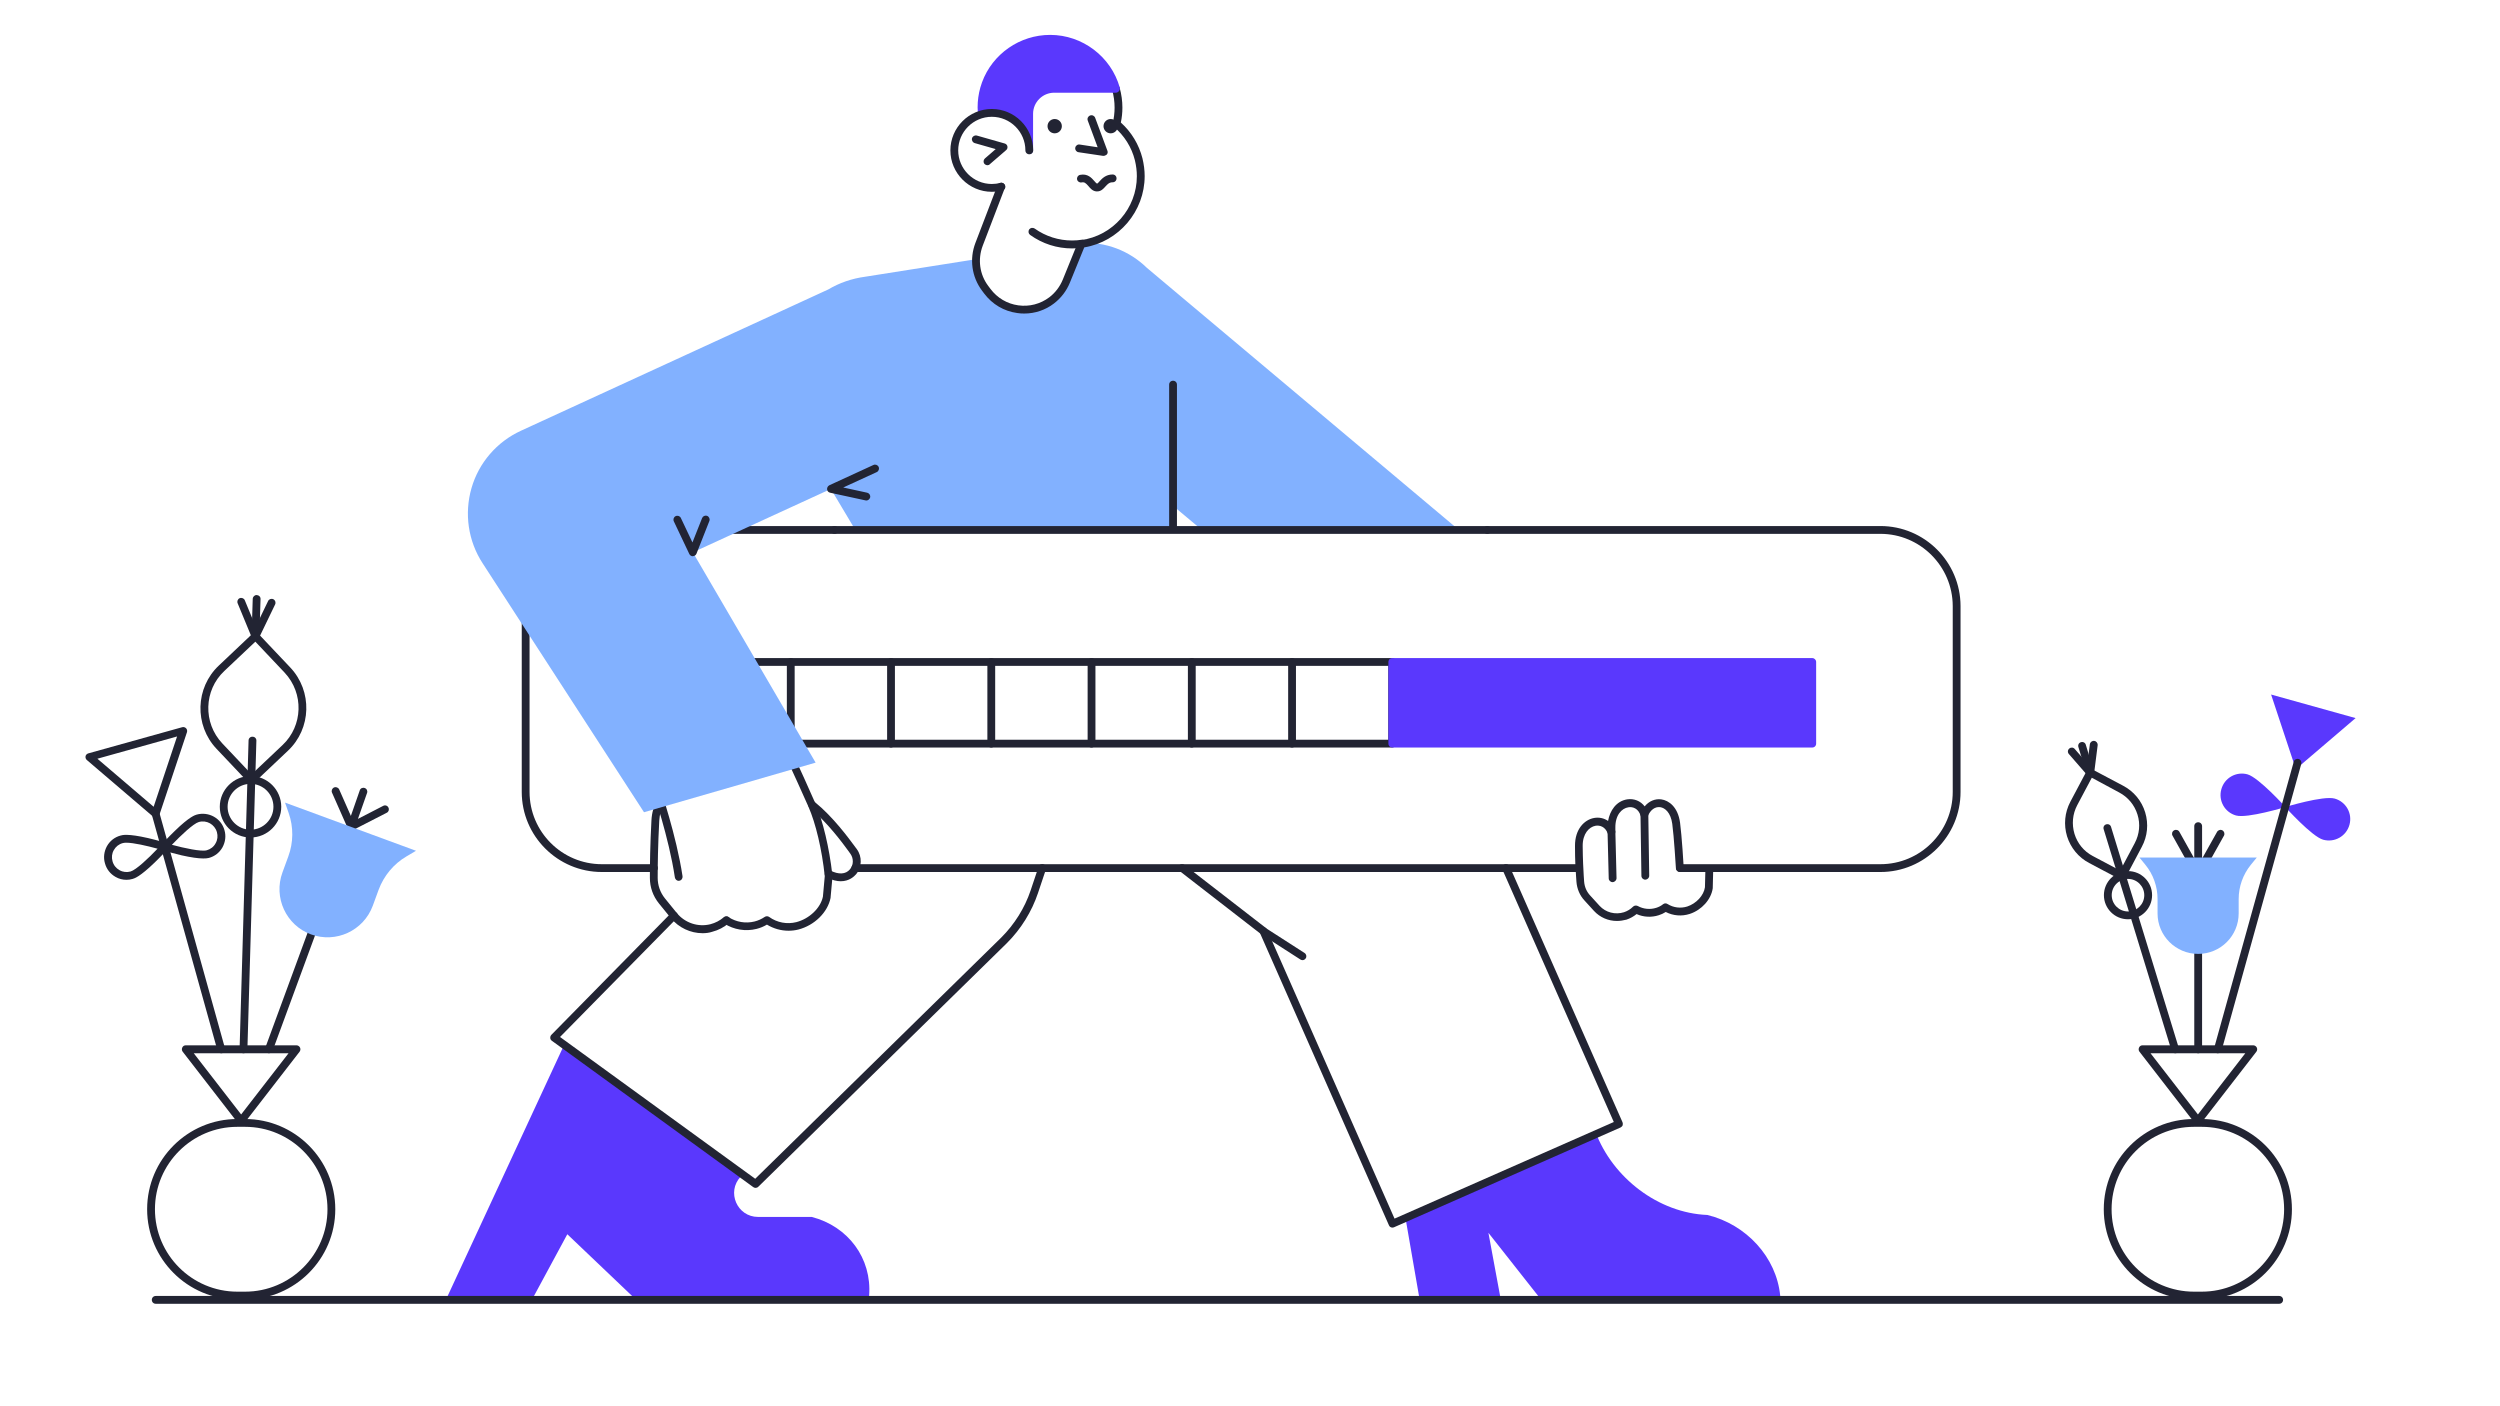<?xml version="1.0" encoding="UTF-8"?><svg version="1.1" id="Layer_1" xmlns="http://www.w3.org/2000/svg" xmlns:xlink="http://www.w3.org/1999/xlink" x="0px" y="0px" viewBox="0 0 1920 1080" style="enable-background:new 0 0 1920 1080;" xml:space="preserve" width="1920px" height="1080px">

<path d="M1784.2,644.9c-8.7-2.4-29.1-25.1-29.1-25.1s29.2-8.9,37.9-6.5s13.8,11.4,11.4,20.1
	C1802,642.2,1793,647.3,1784.2,644.9z" style="fill:#5A38FD;"/>
<path d="M1717.3,626.3c8.7,2.4,37.9-6.5,37.9-6.5s-20.4-22.6-29.1-25.1c-8.7-2.4-17.7,2.7-20.1,11.4
	C1703.5,614.9,1708.6,623.9,1717.3,626.3z" style="fill:#5A38FD;"/>
<polygon points="1809.1,551.5 1763.2,590.7 1744.2,533.4 " style="fill:#5A38FD;"/>
<g>
	<g>
		<path d="M1688.2,808.9c-1.7,0-3-1.3-3-3v-97.5c0-1.7,1.3-3,3-3s3,1.3,3,3v97.5
			C1691.2,807.5,1689.8,808.9,1688.2,808.9z" style="fill:#222433;"/>
	</g>
	<g>
		<g>
			<path d="M1688.2,673.9c-1.1,0-2.1-0.6-2.6-1.5l-17.1-30.6c-0.8-1.4-0.3-3.3,1.2-4.1c1.5-0.8,3.3-0.3,4.1,1.2
				l17.1,30.6c0.8,1.4,0.3,3.3-1.2,4.1C1689.2,673.7,1688.7,673.9,1688.2,673.9z" style="fill:#222433;"/>
		</g>
		<g>
			<path d="M1688.2,673.9c-0.3,0-0.5,0-0.8-0.1c-1.3-0.3-2.2-1.5-2.2-2.9v-36.4c0-1.7,1.3-3,3-3s3,1.3,3,3v24.9
				l11.5-20.5c0.8-1.4,2.6-2,4.1-1.2c1.4,0.8,2,2.6,1.2,4.1l-17.1,30.6C1690.3,673.3,1689.3,673.9,1688.2,673.9z" style="fill:#222433;"/>
		</g>
	</g>
	<path d="M1657,701.5v-11c0-9.6-3.3-19-9.4-26.4l-4.5-5.5h90.1l-4.5,5.5c-6.1,7.5-9.4,16.8-9.4,26.4v11
		c0,17.2-13.9,31.1-31.1,31.1l0,0C1671,732.6,1657,718.7,1657,701.5z" style="fill:#82B1FF;"/>
</g>
<g>
	<g>
		<path d="M1670.6,808.9c-1.3,0-2.5-0.8-2.9-2.1l-52.1-170c-0.5-1.6,0.4-3.3,2-3.7c1.6-0.5,3.3,0.4,3.7,2l52.1,170
			c0.5,1.6-0.4,3.3-2,3.7C1671.1,808.8,1670.9,808.9,1670.6,808.9z" style="fill:#222433;"/>
	</g>
	<g>
		<path d="M1605.3,596.3c-1.3,0-2.5-0.8-2.9-2.1l-6.2-20.5c-0.5-1.6,0.4-3.3,2-3.7c1.6-0.5,3.3,0.4,3.7,2l6.2,20.5
			c0.5,1.6-0.4,3.3-2,3.7C1605.9,596.2,1605.6,596.3,1605.3,596.3z" style="fill:#222433;"/>
	</g>
	<g>
		<path d="M1605.3,596.3c-0.8,0-1.7-0.3-2.3-1l-14.1-16.2c-1.1-1.2-1-3.1,0.3-4.2c1.2-1.1,3.1-1,4.2,0.3l14.1,16.2
			c1.1,1.2,1,3.1-0.3,4.2C1606.7,596,1606,596.3,1605.3,596.3z" style="fill:#222433;"/>
	</g>
	<g>
		<path d="M1605.3,596.3c-0.1,0-0.3,0-0.4,0c-1.6-0.2-2.8-1.7-2.6-3.4l2.7-21.3c0.2-1.6,1.7-2.8,3.4-2.6
			c1.6,0.2,2.8,1.7,2.6,3.4l-2.7,21.3C1608.1,595.1,1606.8,596.3,1605.3,596.3z" style="fill:#222433;"/>
	</g>
	<g>
		<path d="M1629.7,675.7c-0.5,0-1-0.1-1.4-0.3l-23.8-12.6c-8.2-4.3-14.2-11.6-17-20.5c-2.7-8.9-1.8-18.3,2.5-26.5
			l12.6-23.8c0.8-1.5,2.6-2,4.1-1.2l23.8,12.6c8.2,4.3,14.3,11.6,17,20.5c2.7,8.9,1.8,18.3-2.6,26.5l-12.6,23.8
			C1631.8,675.1,1630.8,675.7,1629.7,675.7z M1606.5,597.3l-11.2,21.1c-3.6,6.8-4.3,14.6-2.1,22c2.3,7.4,7.2,13.4,14,17l21.1,11.2
			l11.2-21.1c0,0,0,0,0,0c3.6-6.8,4.4-14.6,2.1-21.9c-2.3-7.4-7.3-13.4-14.1-17L1606.5,597.3z" style="fill:#222433;"/>
	</g>
	<g>
		<path d="M1634.3,706c-10.2,0-18.5-8.3-18.5-18.5s8.3-18.5,18.5-18.5s18.5,8.3,18.5,18.5S1644.5,706,1634.3,706z
			 M1634.3,675c-6.9,0-12.5,5.6-12.5,12.5s5.6,12.5,12.5,12.5s12.5-5.6,12.5-12.5S1641.2,675,1634.3,675z" style="fill:#222433;"/>
	</g>
</g>
<g>
	<g>
		<path d="M1690.9,998h-5.9c-38.2,0-69.3-31.1-69.3-69.3s31.1-69.3,69.3-69.3h5.9c38.2,0,69.3,31.1,69.3,69.3
			S1729.1,998,1690.9,998z M1685,865.4c-34.9,0-63.3,28.4-63.3,63.3s28.4,63.3,63.3,63.3h5.9c34.9,0,63.3-28.4,63.3-63.3
			s-28.4-63.3-63.3-63.3H1685z" style="fill:#222433;"/>
	</g>
</g>
<g>
	<path d="M1688,863.8c-0.9,0-1.8-0.4-2.4-1.2l-42.5-54.9c-0.7-0.9-0.8-2.1-0.3-3.2s1.5-1.7,2.7-1.7h85
		c1.1,0,2.2,0.7,2.7,1.7s0.4,2.3-0.3,3.2l-42.5,54.9C1689.8,863.3,1688.9,863.8,1688,863.8z M1651.6,808.9l36.4,47l36.4-47H1651.6z" style="fill:#222433;"/>
</g>
<g>
	<g>
		<g>
			<path d="M169.9,808.9c-1.3,0-2.5-0.9-2.9-2.2l-50.4-181c-0.4-1.6,0.5-3.3,2.1-3.7c1.6-0.4,3.3,0.5,3.7,2.1l50.4,181
				c0.4,1.6-0.5,3.3-2.1,3.7C170.4,808.8,170.1,808.9,169.9,808.9z" style="fill:#222433;"/>
		</g>
		<g>
			<path d="M97.1,675.7c-2.9,0-5.7-0.7-8.3-2.2c-4.1-2.3-7-6-8.2-10.5c-1.3-4.4-0.7-9,1.5-13.1c2.3-4.1,6-7,10.5-8.2
				c1.3-0.4,5.5-1.6,20.9,1.9c7.3,1.7,13.6,3.6,13.9,3.7c1,0.3,1.7,1.1,2,2.1s0,2-0.7,2.8c-0.2,0.2-4.6,5.1-10,10.3
				c-11.3,10.9-15.4,12.1-16.8,12.5C100.3,675.5,98.7,675.7,97.1,675.7z M97,647.2c-1.1,0-2,0.1-2.7,0.3c-3,0.8-5.4,2.7-6.9,5.4
				c-1.5,2.6-1.8,5.6-1,8.5c0.8,3,2.7,5.4,5.4,6.9c2.6,1.5,5.6,1.8,8.5,1c0,0,0,0,0,0c4.2-1.2,13.8-10.2,20.7-17.5
				C112.9,649.6,102.6,647.2,97,647.2z" style="fill:#222433;"/>
		</g>
		<g>
			<path d="M156.1,659.3c-3.9,0-9.4-0.8-16.6-2.4c-7.3-1.7-13.6-3.6-13.9-3.6c-1-0.3-1.7-1.1-2-2.1c-0.3-1,0-2,0.7-2.8
				c0.2-0.2,4.6-5.1,10-10.3c11.3-11,15.5-12.1,16.8-12.5c9.2-2.5,18.8,2.8,21.3,12c1.3,4.4,0.7,9-1.5,13.1c-2.3,4.1-6,7-10.5,8.2h0
				C159.3,659.2,157.8,659.3,156.1,659.3z M132,648.8c9.6,2.6,22.6,5.4,26.8,4.2h0c2.9-0.8,5.4-2.7,6.8-5.4c1.5-2.6,1.8-5.6,1-8.5
				c-1.7-6-7.9-9.5-13.9-7.8C148.5,632.5,138.9,641.6,132,648.8z" style="fill:#222433;"/>
		</g>
	</g>
	<g>
		<path d="M119.5,627.9c-0.7,0-1.4-0.2-1.9-0.7l-50.9-43.5c-0.8-0.7-1.2-1.8-1-2.9c0.2-1.1,1.1-1.9,2.1-2.2l72.1-20.1
			c1.1-0.3,2.2,0,3,0.8c0.8,0.8,1,2,0.7,3l-21.2,63.6c-0.3,0.9-1.1,1.7-2,1.9C120,627.8,119.8,627.9,119.5,627.9z M74.8,582.7
			l43.2,36.9l18-54L74.8,582.7z" style="fill:#222433;"/>
	</g>
</g>
<g>
	<g>
		<path d="M206.5,808.9c-0.3,0-0.7-0.1-1-0.2c-1.6-0.6-2.4-2.3-1.8-3.9l42.4-115.3c0.6-1.6,2.3-2.4,3.9-1.8
			c1.6,0.6,2.4,2.3,1.8,3.9l-42.4,115.3C208.9,808.1,207.7,808.9,206.5,808.9z" style="fill:#222433;"/>
	</g>
	<g>
		<g>
			<path d="M269.8,638c-1.2,0-2.3-0.7-2.7-1.8l-12.1-27.4c-0.7-1.5,0-3.3,1.5-4c1.5-0.7,3.3,0,4,1.5l12.1,27.4
				c0.7,1.5,0,3.3-1.5,4C270.6,637.9,270.2,638,269.8,638z" style="fill:#222433;"/>
		</g>
		<g>
			<path d="M269.8,638c-0.7,0-1.4-0.3-2-0.7c-0.9-0.8-1.3-2.1-0.9-3.3l9.4-27c0.5-1.6,2.3-2.4,3.8-1.8
				c1.6,0.5,2.4,2.3,1.8,3.8l-7,19.9l19.4-10c1.5-0.8,3.3-0.2,4,1.3c0.8,1.5,0.2,3.3-1.3,4l-26.1,13.4
				C270.7,637.9,270.2,638,269.8,638z" style="fill:#222433;"/>
		</g>
	</g>
	<path d="M216.9,670.1l4.5-12.3c4-10.8,4.1-22.6,0.3-33.4l-2.8-8l100.6,37l-7.3,4.3c-9.9,5.8-17.4,14.9-21.4,25.6
		l-4.5,12.3c-7.1,19.2-28.3,29-47.5,22l0,0C219.7,710.6,209.9,689.3,216.9,670.1z" style="fill:#82B1FF;"/>
</g>
<g>
	<g>
		<path d="M187,808.9C187,808.9,186.9,808.9,187,808.9c-1.7,0-3-1.4-3-3.1l6.9-237.1c0-1.7,1.4-3,3.1-2.9
			c1.7,0,3,1.4,2.9,3.1L190,805.9C190,807.6,188.6,808.9,187,808.9z" style="fill:#222433;"/>
	</g>
	<g>
		<path d="M196.2,491.6C196.2,491.6,196.1,491.6,196.2,491.6c-1.8-0.1-3.1-1.4-3-3.1l0.9-28.6c0.1-1.7,1.5-3,3.1-2.9
			c1.7,0.1,3,1.4,2.9,3.1l-0.9,28.6C199.1,490.3,197.8,491.6,196.2,491.6z" style="fill:#222433;"/>
	</g>
	<g>
		<path d="M196.2,491.6c-1.2,0-2.3-0.7-2.8-1.9l-10.9-26.4c-0.6-1.5,0.1-3.3,1.6-3.9c1.5-0.6,3.3,0.1,3.9,1.6l10.9,26.4
			c0.6,1.5-0.1,3.3-1.6,3.9C197,491.5,196.6,491.6,196.2,491.6z" style="fill:#222433;"/>
	</g>
	<g>
		<path d="M196.2,491.6c-0.4,0-0.9-0.1-1.3-0.3c-1.5-0.7-2.1-2.5-1.4-4l12.4-25.7c0.7-1.5,2.5-2.1,4-1.4
			c1.5,0.7,2.1,2.5,1.4,4l-12.4,25.7C198.4,490.9,197.3,491.6,196.2,491.6z" style="fill:#222433;"/>
	</g>
	<g>
		<path d="M193.1,602c-0.8,0-1.6-0.3-2.2-0.9l-24.6-26c-17.2-18.2-16.3-47,1.8-64l26-24.6c0.6-0.5,1.3-0.8,2.1-0.8
			c0.8,0,1.5,0.4,2.1,0.9l24.6,26c17.2,18.2,16.3,47-1.8,64l-26,24.6C194.6,601.7,193.8,602,193.1,602z M196.1,492.8l-23.8,22.5
			c-15.8,14.8-16.5,39.8-1.6,55.6l22.5,23.8l23.8-22.5c0,0,0,0,0,0c15.7-14.8,16.5-39.7,1.6-55.6L196.1,492.8z" style="fill:#222433;"/>
	</g>
	<g>
		<path d="M192.4,643.2c-13,0-23.6-10.6-23.6-23.6c0-13,10.6-23.6,23.6-23.6s23.6,10.6,23.6,23.6
			C216,632.6,205.4,643.2,192.4,643.2z M192.4,602c-9.7,0-17.6,7.9-17.6,17.6c0,9.7,7.9,17.6,17.6,17.6s17.6-7.9,17.6-17.6
			C210,609.8,202.1,602,192.4,602z" style="fill:#222433;"/>
	</g>
</g>
<g>
	<g>
		<path d="M188.2,998h-5.9c-38.2,0-69.3-31.1-69.3-69.3s31.1-69.3,69.3-69.3h5.9c38.2,0,69.3,31.1,69.3,69.3
			S226.4,998,188.2,998z M182.3,865.4c-34.9,0-63.3,28.4-63.3,63.3s28.4,63.3,63.3,63.3h5.9c34.9,0,63.3-28.4,63.3-63.3
			s-28.4-63.3-63.3-63.3H182.3z" style="fill:#222433;"/>
	</g>
</g>
<g>
	<path d="M185.2,863.8c-0.9,0-1.8-0.4-2.4-1.2l-42.5-54.9c-0.7-0.9-0.8-2.1-0.3-3.2s1.5-1.7,2.7-1.7h85
		c1.1,0,2.2,0.7,2.7,1.7s0.4,2.3-0.3,3.2l-42.5,54.9C187,863.3,186.1,863.8,185.2,863.8z M148.8,808.9l36.4,47l36.4-47H148.8z" style="fill:#222433;"/>
</g>
<path d="M1367.4,996.5l-0.2-1.4c-2.9-29.6-26-54.7-55.9-62c-37.6-1.5-72.8-28.5-86-63.9c-5.5,2.6-133.8,61.4-145.6,67.9
	l10.3,59.4h62.3l-9.2-49.7l39.1,49.6L1367.4,996.5z" style="fill:#5A38FD;"/>
<path d="M623.4,934.6h-41.2c-16.1,0-24.4-19.2-13.4-30.9l2.1-2.3c-4.2-1.1-115-84.2-137.1-100.1l-90.5,195.1h66.2
	l26.2-48.5l50.9,48.5l180.9,0.1v-1.4C669.7,966.3,651.3,941.8,623.4,934.6z" style="fill:#5A38FD;"/>
<g>
	<g>
		<path d="M1069.4,942.8c-1.2,0-2.3-0.7-2.7-1.8l-98.9-224.1L906,669c-1.3-1-1.5-2.9-0.5-4.2s2.9-1.5,4.2-0.5l62.4,48.3
			c0.4,0.3,0.7,0.7,0.9,1.2l98,222.1l168.4-74.2l-85.5-193.8c-0.7-1.5,0-3.3,1.5-4c1.5-0.7,3.3,0,4,1.5l86.7,196.5
			c0.3,0.7,0.3,1.6,0.1,2.3s-0.9,1.3-1.6,1.7l-173.9,76.6C1070.2,942.7,1069.8,942.8,1069.4,942.8z" style="fill:#222433;"/>
	</g>
</g>
<g>
	<g>
		<path d="M580.3,912.3c-0.6,0-1.2-0.2-1.8-0.6L423.8,799.3c-0.7-0.5-1.2-1.3-1.2-2.2s0.2-1.7,0.9-2.4l92-93.6
			c1.2-1.2,3.1-1.2,4.2,0c1.2,1.2,1.2,3.1,0,4.2l-89.6,91.1L580,905.3L769,720c10.2-10.2,18-22.7,22.5-36.1l6.1-18.2
			c0.5-1.6,2.2-2.4,3.8-1.9c1.6,0.5,2.4,2.2,1.9,3.8l-6.1,18.2c-4.8,14.3-13,27.6-23.9,38.5L582.4,911.4
			C581.8,912,581,912.3,580.3,912.3z" style="fill:#222433;"/>
	</g>
</g>
<g>
	<path d="M539.6,716.7c-9.3,0-18.3-4.2-24.4-11.6l-9.1-11.2c-4.6-5.7-7-12.5-7-19.7c0-9.8,0.2-25.4,1.2-44.1
		c0.3-6.1,1.9-11.4,4.6-15.9c0.9-1.4,2.7-1.9,4.1-1c1.4,0.9,1.9,2.7,1,4.1c-2.2,3.6-3.4,8-3.7,13.1c-1,18.6-1.2,34-1.2,43.7
		c0,5.8,1.9,11.3,5.6,15.9l9.1,11.2c6.2,7.6,16.3,11,25.8,8.6c3.8-1,7.3-2.8,10.3-5.4c1.3-1.1,3.1-0.9,4.2,0.3
		c1.1,1.3,0.9,3.1-0.3,4.2c-3.7,3.2-8.1,5.5-12.8,6.7C544.7,716.4,542.1,716.7,539.6,716.7z" style="fill:#222433;"/>
</g>
<g>
	<path d="M640.9,410h-78.7c-1.7,0-3-1.3-3-3s1.3-3,3-3h78.7c1.7,0,3,1.3,3,3S642.6,410,640.9,410z" style="fill:#222433;"/>
</g>
<g>
	<path d="M1444.2,669.7h-154c-1.7,0-3-1.3-3-3s1.3-3,3-3h154c30.6,0,55.5-24.9,55.5-55.5V465.4
		c-0.1-30.5-25-55.4-55.5-55.4h-301.9c-1.7,0-3-1.3-3-3s1.3-3,3-3h301.9c33.8,0,61.4,27.5,61.5,61.4v142.8
		C1505.7,642.1,1478.1,669.7,1444.2,669.7z" style="fill:#222433;"/>
</g>
<g>
	<path d="M1212.6,669.7H656.9c-1.7,0-3-1.3-3-3s1.3-3,3-3h555.7c1.7,0,3,1.3,3,3S1214.2,669.7,1212.6,669.7z" style="fill:#222433;"/>
</g>
<g>
	<path d="M502.2,669.7h-40c-33.9,0-61.5-27.6-61.5-61.5V465.5c0-1.7,1.3-3,3-3s3,1.3,3,3v142.7
		c0,30.6,24.9,55.5,55.5,55.5h40c1.7,0,3,1.3,3,3S503.8,669.7,502.2,669.7z" style="fill:#222433;"/>
</g>
<g>
	<g>
		<path d="M1069.2,574.1H511.4c-1.7,0-3-1.3-3-3s1.3-3,3-3h554.8v-56.7H511.4c-1.7,0-3-1.3-3-3s1.3-3,3-3h557.8
			c1.7,0,3,1.3,3,3v62.7C1072.2,572.7,1070.8,574.1,1069.2,574.1z" style="fill:#222433;"/>
	</g>
	<g>
		<path d="M992.3,574.1c-1.7,0-3-1.3-3-3v-62.7c0-1.7,1.3-3,3-3s3,1.3,3,3v62.7C995.3,572.7,993.9,574.1,992.3,574.1z" style="fill:#222433;"/>
	</g>
	<g>
		<path d="M915.3,574.1c-1.7,0-3-1.3-3-3v-62.7c0-1.7,1.3-3,3-3s3,1.3,3,3v62.7C918.3,572.7,916.9,574.1,915.3,574.1z" style="fill:#222433;"/>
	</g>
	<g>
		<path d="M838.3,574.1c-1.7,0-3-1.3-3-3v-62.7c0-1.7,1.3-3,3-3s3,1.3,3,3v62.7C841.3,572.7,839.9,574.1,838.3,574.1z" style="fill:#222433;"/>
	</g>
	<g>
		<path d="M761.3,574.1c-1.7,0-3-1.3-3-3v-62.7c0-1.7,1.3-3,3-3s3,1.3,3,3v62.7C764.3,572.7,762.9,574.1,761.3,574.1z" style="fill:#222433;"/>
	</g>
	<g>
		<path d="M684.3,574.1c-1.7,0-3-1.3-3-3v-62.7c0-1.7,1.3-3,3-3s3,1.3,3,3v62.7C687.3,572.7,685.9,574.1,684.3,574.1z" style="fill:#222433;"/>
	</g>
	<g>
		<path d="M607.3,574.1c-1.7,0-3-1.3-3-3v-62.7c0-1.7,1.3-3,3-3s3,1.3,3,3v62.7C610.3,572.7,608.9,574.1,607.3,574.1z" style="fill:#222433;"/>
	</g>
	<path d="M1391.8,505.4h-322.5c-1.7,0-3,1.3-3,3v62.7c0,1.7,1.3,3,3,3h322.5c1.7,0,3-1.3,3-3v-62.7
		C1394.8,506.7,1393.4,505.4,1391.8,505.4z" style="fill:#5A38FD;"/>
</g>
<g>
	<g>
		<path d="M645.7,676.8c-3,0-6.5-0.8-10.6-2.9c-1.5-0.8-2.1-2.6-1.3-4c0.8-1.5,2.6-2.1,4-1.3c6.3,3.2,11.7,2.9,14.9-0.9
			c2.9-3.3,3-8.4,0.4-12c-0.3-0.5-0.8-1-1.2-1.7c-4.9-6.7-16.5-22.5-30-33.5c-1.3-1-1.5-2.9-0.4-4.2c1-1.3,2.9-1.5,4.2-0.4
			c14.2,11.5,26,27.7,31.1,34.6c0.5,0.6,0.9,1.2,1.2,1.6c4.3,5.8,4,14-0.6,19.4C656,673.1,652.2,676.8,645.7,676.8z" style="fill:#222433;"/>
	</g>
	<g>
		<path d="M521.3,676.5c-1.5,0-2.7-1.1-3-2.6c-4.6-30.8-16.8-66.3-17-66.7c-0.5-1.6,0.3-3.3,1.9-3.8
			c1.6-0.5,3.3,0.3,3.8,1.9c0.1,0.4,12.5,36.4,17.2,67.7c0.2,1.6-0.9,3.2-2.5,3.4C521.6,676.4,521.4,676.5,521.3,676.5z" style="fill:#222433;"/>
	</g>
	<g>
		<path d="M605.6,714.8c-5.8,0-11.5-1.6-16.6-4.7c-2.5,1.5-5.2,2.6-8,3.3c-8.4,2.1-17.4,0.6-24.6-4
			c-1.4-0.9-1.8-2.8-0.9-4.1c0.9-1.4,2.8-1.8,4.1-0.9c5.9,3.8,13.1,5,19.9,3.3c2.8-0.7,5.4-1.9,7.8-3.5c1-0.7,2.4-0.7,3.4,0
			c6.1,4.4,13.7,5.8,20.9,4c10-2.6,18.6-10.8,20.4-19.6l1.4-15.5c0-0.1,0-0.2,0-0.3c-2.1-20.1-6.9-40.5-12.5-53.2
			c-13.7-30.8-17.9-39.2-18-39.3c-0.8-1.5-0.2-3.3,1.3-4c1.5-0.8,3.3-0.2,4,1.3c0.2,0.3,4.4,8.5,18.1,39.6
			c5.7,13.2,10.6,33.9,12.9,54.3c0.2,0.4,0.2,0.9,0.2,1.3l-1.5,16.4c0,0.1,0,0.2,0,0.3c-2.2,11.2-12.4,21.2-24.8,24.4
			C610.7,714.5,608.1,714.8,605.6,714.8z" style="fill:#222433;"/>
	</g>
</g>
<g>
	<g>
		<path d="M1241.8,707.3c-6.6,0-13-2.7-17.6-7.7l-7.2-7.9c-3.7-3.9-5.9-9.1-6.3-14.6c-0.1-1.5-0.2-2.9-0.3-4.4
			c-0.4-5.6-0.8-11.9-0.8-23c-0.1-13,7.3-20.2,14.7-21.5c3.9-0.7,7.7,0.2,10.7,2.3c1.4-7.8,6.1-15.2,14.7-16.6
			c5.3-0.8,10.3,1.3,13.4,5.4c3.3-4,7.9-6,12.7-5.4c5.9,0.8,12.9,5.9,14.5,18c1.3,9.6,2.8,33.5,2.8,34.5c0.1,1.7-1.2,3.1-2.8,3.2
			c-1.6,0.1-3.1-1.2-3.2-2.8c0-0.2-1.5-24.7-2.8-34.1c-1.2-8.7-5.6-12.3-9.3-12.8c-3.9-0.5-7.5,2.1-9.4,6.8
			c-0.5,1.2-1.6,1.9-2.9,1.9c-1.3-0.1-2.4-0.9-2.7-2.1c-1.7-5.6-6-7.1-9.4-6.5c-5.1,0.8-10.1,5.9-10,15.6c0,1.1,0,2.2,0,3.3
			c0,1.5-1,2.7-2.5,3c-1.4,0.3-2.8-0.5-3.4-1.9c-1.9-5.2-6.2-6.4-9.4-5.8c-4.9,0.9-9.9,6.1-9.8,15.6c0.1,10.9,0.5,17.2,0.8,22.7
			c0.1,1.5,0.2,2.9,0.3,4.4c0.3,4.2,1.9,7.9,4.7,10.9l7.2,7.9c4.7,5.1,12,7,18.7,4.9c2.7-0.9,5-2.3,7-4.3c0.9-0.9,2.4-1.1,3.6-0.5
			c4.3,2.4,9.5,2.9,14.2,1.4c1.9-0.6,3.7-1.5,5.3-2.8c1-0.8,2.4-0.8,3.4-0.1c4.5,2.8,10,3.5,15.1,1.9c7-2.3,12.7-8.5,13.6-14.8
			l0.3-11.9c0-1.6,1.4-2.9,3-2.9c0,0,0,0,0.1,0c1.7,0,3,1.4,2.9,3.1l-0.3,12.1c0,0.1,0,0.2,0,0.3c-1.2,8.7-8.5,16.8-17.7,19.8
			c-6.2,2-12.8,1.4-18.4-1.5c-1.7,1.1-3.5,1.9-5.4,2.5c-5.6,1.8-11.7,1.5-17-0.9c-2.3,1.9-4.9,3.3-7.8,4.3
			C1246.7,706.9,1244.2,707.3,1241.8,707.3z" style="fill:#222433;"/>
	</g>
	<g>
		<path d="M1263.6,675.6c-1.6,0-3-1.3-3-3l-0.7-47.1c0-1.7,1.3-3,3-3c1.6,0,3,1.3,3,3l0.7,47.1
			C1266.6,674.2,1265.3,675.5,1263.6,675.6C1263.6,675.6,1263.6,675.6,1263.6,675.6z" style="fill:#222433;"/>
	</g>
	<g>
		<path d="M1238.5,677.5c-1.6,0-3-1.3-3-2.9l-0.9-35.7c0-1.7,1.3-3,2.9-3.1c1.6-0.1,3,1.3,3.1,2.9l0.9,35.7
			C1241.5,676,1240.2,677.4,1238.5,677.5C1238.5,677.5,1238.5,677.5,1238.5,677.5z" style="fill:#222433;"/>
	</g>
</g>
<g>
	<path d="M1000.3,737.4c-0.6,0-1.1-0.2-1.6-0.5l-30-19.3c-1.4-0.9-1.8-2.8-0.9-4.1c0.9-1.4,2.8-1.8,4.1-0.9l30,19.3
		c1.4,0.9,1.8,2.8,0.9,4.1C1002.2,736.9,1001.3,737.4,1000.3,737.4z" style="fill:#222433;"/>
</g>
<g>
	<path d="M1750.4,1001.3H119.6c-1.7,0-3-1.3-3-3s1.3-3,3-3h1630.8c1.7,0,3,1.3,3,3S1752.1,1001.3,1750.4,1001.3z" style="fill:#222433;"/>
</g>
<g>
	<path d="M1703.3,808.9c-0.3,0-0.5,0-0.8-0.1c-1.6-0.4-2.5-2.1-2.1-3.7l61.2-220.1c0.4-1.6,2.1-2.5,3.7-2.1
		c1.6,0.4,2.5,2.1,2.1,3.7l-61.2,220.1C1705.8,808,1704.6,808.9,1703.3,808.9z" style="fill:#222433;"/>
</g>
<path d="M1122.2,408.5L880.8,205.7c-13.2-12.9-31.6-20.4-51.3-19c-0.9,4.6-9.8,50-36.1,49.6c-11.3-0.2-23.5-0.4-31.8-8
	c-8.1-7.4-11.7-18.5-12.2-29.2l-84.8,13.4c-10.5,1.4-20.1,4.8-28.5,9.8L400.1,330.8c-18.5,8.5-32.4,24.6-38,44.1
	c-5.6,19.5-2.6,40.5,8.5,57.6l124,191.3l131.8-38.1l-94.3-161.5l106-48.7l18.5,31c8.5,0.3,230.1,2.8,244.6,1.8l0-19.6l19.1,16
	C927.9,405.1,1088.7,408,1122.2,408.5z" style="fill:#82B1FF;"/>
<g>
	<path d="M900.9,408.9c-1.7,0-3-1.3-3-3V295.4c0-1.7,1.3-3,3-3s3,1.3,3,3v110.5C903.9,407.5,902.5,408.9,900.9,408.9z" style="fill:#222433;"/>
</g>
<g>
	<path d="M786.6,240.8c-1.8,0-3.6-0.1-5.4-0.4c-10.2-1.4-19.1-6.7-25.3-14.9l-1.8-2.4c-7.8-10.5-9.7-24.2-5-36.5
		l17-44.4c0.6-1.5,2.3-2.3,3.9-1.7c1.5,0.6,2.3,2.3,1.7,3.9l-17,44.4c-3.9,10.4-2.4,21.9,4.2,30.7l1.8,2.4
		c5.2,6.9,12.7,11.4,21.3,12.6c8.5,1.2,17-1,23.9-6.2c4.6-3.5,8.1-8.2,10.3-13.5l11.6-28.6c0.4-1,1.3-1.7,2.4-1.8
		c24.5-3.3,42.9-24.4,42.9-49.1c0-4-0.5-8-1.5-12.2c-2.5-10-8.1-18.9-16-25.6c-0.9-0.7-1.2-1.9-1-3c0.9-3.9,1.4-7.8,1.4-11.8
		c0-4.6-0.6-9.1-1.9-13.7c-0.4-1.6,0.5-3.2,2.1-3.7c1.6-0.4,3.2,0.5,3.7,2.1c1.4,5.1,2.1,10.1,2.1,15.3c0,3.8-0.4,7.7-1.2,11.4
		c8.2,7.4,13.9,16.9,16.6,27.5c1.1,4.6,1.7,9.2,1.7,13.6c0,27.1-19.8,50.4-46.4,54.8l-11,27c-2.6,6.4-6.8,11.9-12.3,16.1
		C802.9,238.1,794.9,240.8,786.6,240.8z" style="fill:#222433;"/>
</g>
<g>
	<path d="M860,67.3c-6.7-23.8-28.7-40.5-53.5-40.5c-23.3,0-44.3,14.6-52.3,36.4c-0.5,1.3-0.9,2.6-1.3,4
		c-1.4,5-2.1,10.1-2.1,15.2c0,1.7,0.1,3.3,0.2,4.9c0.1,0,0.2,0,0.2,0c5.6,0,11.4-1.3,16.9,0.2c4.7,1.2,8.8,4.4,12.3,7.6
		c6.2,5.7,12.7,14.4,10.8,23.1c0.3-0.1,0.6-0.2,0.9-0.4c0.8-0.6,1.3-1.5,1.3-2.5V87.4c0-8.9,7.3-16.2,16.2-16.2h47.3
		c0.9,0,1.8-0.4,2.4-1.2C860,69.2,860.2,68.2,860,67.3z" style="fill:#5A38FD;"/>
	<path d="M757,64.4L757,64.4L757,64.4z" style="fill:#5A38FD;"/>
</g>
<circle cx="810" cy="96.9" r="5.5" style="fill:#222433;"/>
<circle cx="853" cy="96.9" r="5.5" style="fill:#222433;"/>
<g>
	<path d="M823.5,190.8c-11.8,0-22.9-3.6-32.4-10.4c-1.3-1-1.6-2.8-0.7-4.2c1-1.3,2.8-1.6,4.2-0.7
		c8.4,6,18.4,9.2,28.8,9.2c2.6,0,5.1-0.2,7.5-0.6c1.6-0.2,3.2,0.9,3.4,2.5c0.3,1.6-0.9,3.2-2.5,3.4
		C829.2,190.5,826.4,190.8,823.5,190.8z" style="fill:#222433;"/>
</g>
<g>
	<path d="M847.5,119.7c-0.1,0-0.3,0-0.4,0l-18.8-2.8c-1.6-0.2-2.8-1.8-2.5-3.4c0.2-1.6,1.8-2.8,3.4-2.5l13.8,2.1
		l-7.6-20.5c-0.6-1.6,0.2-3.3,1.8-3.9c1.6-0.6,3.3,0.2,3.9,1.8l9.4,25.3c0.4,1,0.2,2.1-0.5,2.9C849.2,119.3,848.4,119.7,847.5,119.7
		z" style="fill:#222433;"/>
</g>
<g>
	<path d="M761.7,147.3c-17.5,0-31.8-14.3-31.8-31.8s14.3-31.8,31.8-31.8s31.8,14.3,31.8,31.8c0,1.7-1.3,3-3,3
		s-3-1.3-3-3c0-14.2-11.6-25.8-25.8-25.8c-14.2,0-25.8,11.6-25.8,25.8c0,14.2,11.6,25.8,25.8,25.8c2.2,0,4.4-0.3,6.6-0.8
		c1.6-0.4,3.2,0.5,3.7,2.1s-0.5,3.2-2.1,3.7C767.1,146.9,764.4,147.3,761.7,147.3z" style="fill:#222433;"/>
</g>
<g>
	<path d="M758.4,126.9c-0.8,0-1.7-0.4-2.3-1c-1.1-1.3-0.9-3.1,0.3-4.2l8.3-7.2l-16.1-4.6c-1.6-0.5-2.5-2.1-2.1-3.7
		c0.5-1.6,2.1-2.5,3.7-2.1l21.4,6.1c1.1,0.3,1.9,1.2,2.1,2.2c0.2,1.1-0.1,2.2-1,2.9l-12.5,10.8C759.8,126.6,759.1,126.9,758.4,126.9
		z" style="fill:#222433;"/>
</g>
<g>
	<path d="M842.7,147c-0.3,0-0.5,0-0.8,0c-2.8-0.3-4.5-2.3-6-4.1c-2.1-2.4-3.1-3.2-5.2-2.8c-1.6,0.3-3.2-0.7-3.5-2.3
		c-0.3-1.6,0.7-3.2,2.3-3.5c5.8-1.2,8.9,2.4,10.9,4.7c0.8,0.9,1.7,2,2.2,2c0.4-0.1,1.3-1.1,1.8-1.7c1.9-2.1,4.8-5.3,10.1-5.3
		c1.7,0,3,1.3,3,3s-1.3,3-3,3c-2.5,0-3.8,1.3-5.6,3.3C847.5,144.9,845.6,147,842.7,147z" style="fill:#222433;"/>
</g>
<g>
	<path d="M532.1,427.2c-1.2,0-2.2-0.7-2.7-1.7l-11.9-25.1c-0.7-1.5-0.1-3.3,1.4-4c1.5-0.7,3.3-0.1,4,1.4l8.9,18.8
		l7.4-18.7c0.6-1.5,2.3-2.3,3.9-1.7c1.5,0.6,2.3,2.4,1.7,3.9l-9.9,25.1c-0.4,1.1-1.5,1.9-2.7,1.9
		C532.2,427.2,532.1,427.2,532.1,427.2z" style="fill:#222433;"/>
</g>
<g>
	<path d="M665.3,384.4c-0.2,0-0.4,0-0.6-0.1l-27.2-5.9c-1.3-0.3-2.2-1.3-2.3-2.6c-0.1-1.3,0.6-2.5,1.7-3.1l33.9-15.6
		c1.5-0.7,3.3,0,4,1.5c0.7,1.5,0,3.3-1.5,4l-25.7,11.8l18.4,4c1.6,0.4,2.6,1.9,2.3,3.6C667.9,383.4,666.7,384.4,665.3,384.4z" style="fill:#222433;"/>
</g>
<g>
	<path d="M1142.2,410H640.9c-1.7,0-3-1.3-3-3s1.3-3,3-3h501.3c1.7,0,3,1.3,3,3S1143.9,410,1142.2,410z" style="fill:#222433;"/>
</g>
</svg>